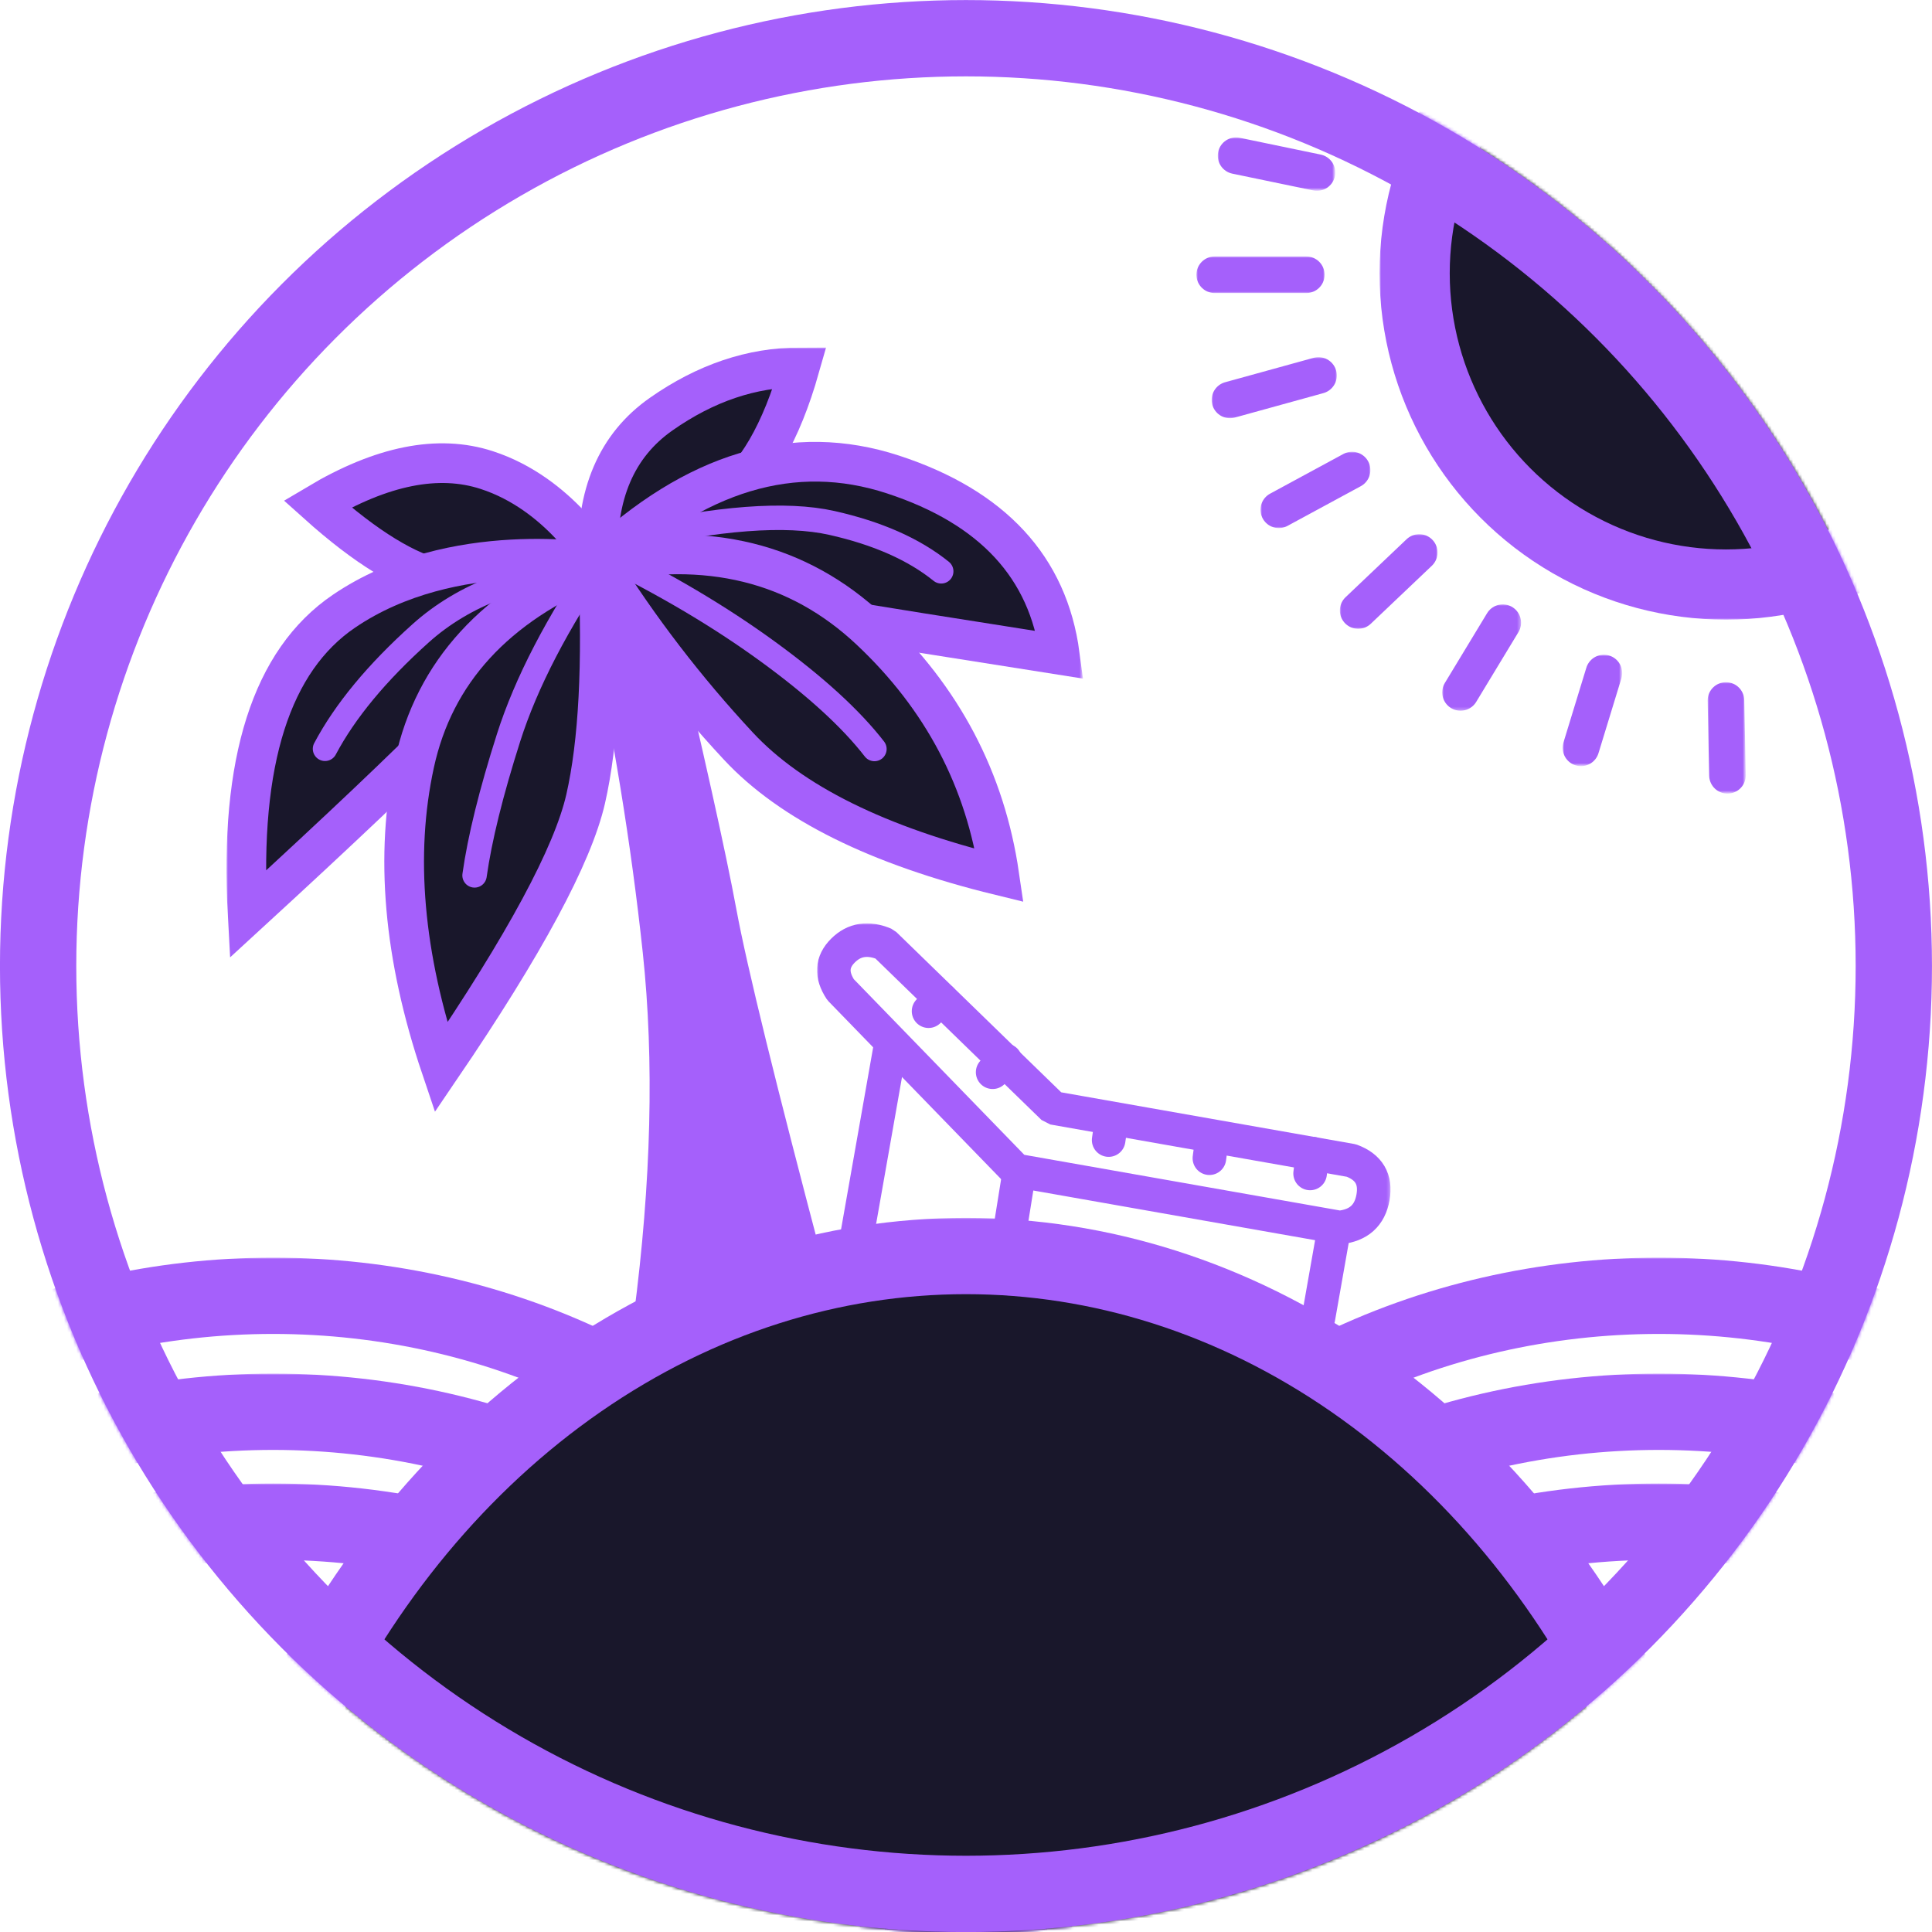 <svg xmlns='http://www.w3.org/2000/svg' width='633px' height='633px' viewBox='0 0 633 633' style='enable-background:new 0 0 633 633;'>
	<style>
		.st0{filter:url(#Adobe_OpacityMaskFilter);}
		.st1{fill-rule:evenodd;clip-rule:evenodd;fill:#FFFFFF;}
		.st2{mask:url(#mask-2_00000091721759854819266730000000630998209762342325_);fill:none;stroke:#a560fb;stroke-width:25;}
		.st3{filter:url(#Adobe_OpacityMaskFilter_00000170247607771302380380000010448277854789508743_);}
		.st4{mask:url(#mask-2_00000062184848775981898770000009181280553193112510_);fill:none;stroke:#a560fb;stroke-width:25;}
		.st5{filter:url(#Adobe_OpacityMaskFilter_00000135688937969961514220000002490349287652642208_);}
		.st6{mask:url(#mask-2_00000147901568190797066530000002009596287952406676_);fill:none;stroke:#a560fb;stroke-width:25;}
		.st7{filter:url(#Adobe_OpacityMaskFilter_00000002349728209329458510000006511985810670978433_);}
		.st8{mask:url(#mask-2_00000092449531277864416870000001146304364351623811_);fill:none;stroke:#a560fb;stroke-width:25;}
		.st9{filter:url(#Adobe_OpacityMaskFilter_00000152978351263352843430000009999718790476884144_);}
		.st10{mask:url(#mask-2_00000013889160468200705040000013972745897118489475_);fill:none;stroke:#a560fb;stroke-width:25;}
		.st11{filter:url(#Adobe_OpacityMaskFilter_00000111192423667178720870000013523568972426330033_);}
		.st12{mask:url(#mask-2_00000084489547890501651690000003908440589559746209_);fill:none;stroke:#a560fb;stroke-width:25;}
		.st13{filter:url(#Adobe_OpacityMaskFilter_00000040542151668827820830000014459464103112155563_);}
		.st14{mask:url(#mask-2_00000088832920341175532290000018174874997616939917_);fill-rule:evenodd;clip-rule:evenodd;fill:#19172B;stroke:#a560fb;stroke-width:25;}
		.st15{filter:url(#Adobe_OpacityMaskFilter_00000053537690170928316560000016606524494175291565_);}
		.st16{mask:url(#mask-2_00000152972881540485990480000014597215131814133670_);fill-rule:evenodd;clip-rule:evenodd;fill:#19172B;stroke:#a560fb;stroke-width:23;}
		.st17{filter:url(#Adobe_OpacityMaskFilter_00000178924361790249069220000009783976019917283460_);}
		.st18{mask:url(#mask-2_00000083070438844674228080000002347991617523325579_);fill:none;stroke:#a560fb;stroke-width:12;stroke-linecap:round;stroke-linejoin:bevel;}
		.st19{filter:url(#Adobe_OpacityMaskFilter_00000126303334699915981540000004711798547271114415_);}
		.st20{mask:url(#mask-2_00000032649687488961349110000006417921855263936441_);fill:none;stroke:#a560fb;stroke-width:12;stroke-linecap:round;stroke-linejoin:bevel;}
		.st21{filter:url(#Adobe_OpacityMaskFilter_00000139270872327048014960000013480260318699711909_);}
		.st22{mask:url(#mask-2_00000083774460349024491380000014485352367896092853_);fill:none;stroke:#a560fb;stroke-width:12;stroke-linecap:round;stroke-linejoin:bevel;}
		.st23{filter:url(#Adobe_OpacityMaskFilter_00000006676847580595497890000017946442506700748986_);}
		.st24{mask:url(#mask-2_00000160897756712264869650000006148997812989194665_);fill:none;stroke:#a560fb;stroke-width:12;stroke-linecap:round;stroke-linejoin:bevel;}
		.st25{filter:url(#Adobe_OpacityMaskFilter_00000154421565447832248930000014125407078341210246_);}
		.st26{mask:url(#mask-2_00000058576962402620023790000007730412934568961437_);fill:none;stroke:#a560fb;stroke-width:12;stroke-linecap:round;stroke-linejoin:bevel;}
		.st27{filter:url(#Adobe_OpacityMaskFilter_00000123419772231139608570000010865619072757698979_);}
		.st28{mask:url(#mask-2_00000018959748841068026660000003094327067455325079_);fill:none;stroke:#a560fb;stroke-width:12;stroke-linecap:round;stroke-linejoin:bevel;}
		.st29{filter:url(#Adobe_OpacityMaskFilter_00000035494942407828037900000011728133288487686793_);}
		.st30{mask:url(#mask-2_00000150819522538332555090000004686394428749410693_);fill:none;stroke:#a560fb;stroke-width:12;stroke-linecap:round;stroke-linejoin:bevel;}
		.st31{filter:url(#Adobe_OpacityMaskFilter_00000093178254518125170090000014685913533908212380_);}
		.st32{mask:url(#mask-2_00000012443406583567997390000008182480689242509467_);fill:none;stroke:#a560fb;stroke-width:12;stroke-linecap:round;stroke-linejoin:bevel;}
		.st33{fill:none;stroke:#a560fb;stroke-width:25;}
		.st34{filter:url(#Adobe_OpacityMaskFilter_00000140732551022666131580000004482526019331622534_);}
		.st35{mask:url(#mask-4_00000101097475927686506890000010885949424613341370_);}
		.st36{fill-rule:evenodd;clip-rule:evenodd;fill:#a560fb;stroke:#a560fb;stroke-miterlimit:10;}
		.st37{fill-rule:evenodd;clip-rule:evenodd;fill:#19172B;stroke:#a560fb;stroke-width:13;}
		.st38{fill:none;stroke:#a560fb;stroke-width:8;stroke-linecap:round;}
		.st39{filter:url(#Adobe_OpacityMaskFilter_00000104684669728321126300000008121870809570874802_);}
		.st40{mask:url(#mask-4_00000165944389095636032380000018146839708117244037_);}
		.st41{fill:none;stroke:#a560fb;stroke-width:11;stroke-linecap:round;stroke-linejoin:bevel;}
	</style>
	<g id='Logo'>
		<g id='Group-3'>
			<g id='Oval-Copy'>
				<defs>
					<filter id='Adobe_OpacityMaskFilter' filterUnits='userSpaceOnUse' x='-137.51' y='412.05' width='454' height='396.94'>
						<feColorMatrix  type='matrix' values='1 0 0 0 0  0 1 0 0 0  0 0 1 0 0  0 0 0 1 0'/>
					</filter>
				</defs>
				<mask maskUnits='userSpaceOnUse' x='-137.51' y='412.05' width='454' height='396.94' id='mask-2_00000091721759854819266730000000630998209762342325_'>
					<g class='st0'>
						<circle id='path-1_00000064335323766263917480000000661331333764423614_' class='st1' cx='316.49' cy='316.52' r='316.5'/>
					</g>
				</mask>
				<ellipse id='Oval-Copy-2' class='st2' cx='89.49' cy='610.52' rx='214.5' ry='185.97'/>
				<defs>
					<filter id='Adobe_OpacityMaskFilter_00000096037513362122660300000001540386652908401033_' filterUnits='userSpaceOnUse' x='316.49' y='412.05' width='454' height='396.94'>
						<feColorMatrix  type='matrix' values='1 0 0 0 0  0 1 0 0 0  0 0 1 0 0  0 0 0 1 0'/>
					</filter>
				</defs>
				<mask maskUnits='userSpaceOnUse' x='316.49' y='412.05' width='454' height='396.94' id='mask-2_00000062184848775981898770000009181280553193112510_'>
					<g style='filter:url(#Adobe_OpacityMaskFilter_00000096037513362122660300000001540386652908401033_);'>
						<circle id='path-1_00000136408011256379083820000000157548593196273577_' class='st1' cx='316.49' cy='316.52' r='316.5'/>
					</g>
				</mask>
				<ellipse id='Oval-Copy-3' class='st4' cx='543.49' cy='610.52' rx='214.5' ry='185.97'/>
				<defs>
					<filter id='Adobe_OpacityMaskFilter_00000117677862965950612440000017950017156170187667_' filterUnits='userSpaceOnUse' x='-137.51' y='450.05' width='454' height='396.94'>
						<feColorMatrix  type='matrix' values='1 0 0 0 0  0 1 0 0 0  0 0 1 0 0  0 0 0 1 0'/>
					</filter>
				</defs>
				<mask maskUnits='userSpaceOnUse' x='-137.51' y='450.05' width='454' height='396.94' id='mask-2_00000147901568190797066530000002009596287952406676_'>
					<g style='filter:url(#Adobe_OpacityMaskFilter_00000117677862965950612440000017950017156170187667_);'>
						<circle id='path-1_00000178898068198321913470000009410045096123584164_' class='st1' cx='316.49' cy='316.52' r='316.5'/>
					</g>
				</mask>
				<ellipse id='Oval-Copy-5' class='st6' cx='89.49' cy='648.52' rx='214.5' ry='185.97'/>
				<defs>
					<filter id='Adobe_OpacityMaskFilter_00000058561756159103631260000012957508112056403891_' filterUnits='userSpaceOnUse' x='316.49' y='450.05' width='454' height='396.94'>
						<feColorMatrix  type='matrix' values='1 0 0 0 0  0 1 0 0 0  0 0 1 0 0  0 0 0 1 0'/>
					</filter>
				</defs>
				<mask maskUnits='userSpaceOnUse' x='316.49' y='450.05' width='454' height='396.94' id='mask-2_00000092449531277864416870000001146304364351623811_'>
					<g style='filter:url(#Adobe_OpacityMaskFilter_00000058561756159103631260000012957508112056403891_);'>
						<circle id='path-1_00000167370698153965429970000003004515658596008321_' class='st1' cx='316.49' cy='316.52' r='316.5'/>
					</g>
				</mask>
				<ellipse id='Oval-Copy-4' class='st8' cx='543.49' cy='648.52' rx='214.5' ry='185.97'/>
				<defs>
					<filter id='Adobe_OpacityMaskFilter_00000093147168372457688920000010134898319931204746_' filterUnits='userSpaceOnUse' x='-137.51' y='486.05' width='454' height='396.94'>
						<feColorMatrix  type='matrix' values='1 0 0 0 0  0 1 0 0 0  0 0 1 0 0  0 0 0 1 0'/>
					</filter>
				</defs>
				<mask maskUnits='userSpaceOnUse' x='-137.51' y='486.05' width='454' height='396.94' id='mask-2_00000013889160468200705040000013972745897118489475_'>
					<g style='filter:url(#Adobe_OpacityMaskFilter_00000093147168372457688920000010134898319931204746_);'>
						<circle id='path-1_00000042735522770987475470000008409886755872756656_' class='st1' cx='316.49' cy='316.52' r='316.5'/>
					</g>
				</mask>
				<ellipse id='Oval-Copy-7' class='st10' cx='89.49' cy='684.52' rx='214.5' ry='185.97'/>
				<defs>
					<filter id='Adobe_OpacityMaskFilter_00000109708009289798874820000012045121495599318181_' filterUnits='userSpaceOnUse' x='316.49' y='486.05' width='454' height='396.94'>
						<feColorMatrix  type='matrix' values='1 0 0 0 0  0 1 0 0 0  0 0 1 0 0  0 0 0 1 0'/>
					</filter>
				</defs>
				<mask maskUnits='userSpaceOnUse' x='316.49' y='486.05' width='454' height='396.94' id='mask-2_00000084489547890501651690000003908440589559746209_'>
					<g style='filter:url(#Adobe_OpacityMaskFilter_00000109708009289798874820000012045121495599318181_);'>
						<circle id='path-1_00000135681434826109860590000007157501597219172021_' class='st1' cx='316.49' cy='316.52' r='316.5'/>
					</g>
				</mask>
				<ellipse id='Oval-Copy-6' class='st12' cx='543.49' cy='684.52' rx='214.5' ry='185.97'/>
				<defs>
					<filter id='Adobe_OpacityMaskFilter_00000160900424109263028880000013954569881334020250_' filterUnits='userSpaceOnUse' x='50.49' y='399.02' width='532' height='633'>
						<feColorMatrix  type='matrix' values='1 0 0 0 0  0 1 0 0 0  0 0 1 0 0  0 0 0 1 0'/>
					</filter>
				</defs>
				<mask maskUnits='userSpaceOnUse' x='50.49' y='399.02' width='532' height='633' id='mask-2_00000088832920341175532290000018174874997616939917_'>
					<g style='filter:url(#Adobe_OpacityMaskFilter_00000160900424109263028880000013954569881334020250_);'>
						<circle id='path-1_00000126319244343577750990000013531249889289986204_' class='st1' cx='316.49' cy='316.52' r='316.5'/>
					</g>
				</mask>
				<ellipse class='st14' cx='316.49' cy='715.52' rx='253.5' ry='304'/>
				<defs>
					<filter id='Adobe_OpacityMaskFilter_00000065036834802443302470000010042288348207999659_' filterUnits='userSpaceOnUse' x='451.99' y='-23.98' width='227' height='227'>
						<feColorMatrix  type='matrix' values='1 0 0 0 0  0 1 0 0 0  0 0 1 0 0  0 0 0 1 0'/>
					</filter>
				</defs>
				<mask maskUnits='userSpaceOnUse' x='451.99' y='-23.98' width='227' height='227' id='mask-2_00000152972881540485990480000014597215131814133670_'>
					<g style='filter:url(#Adobe_OpacityMaskFilter_00000065036834802443302470000010042288348207999659_);'>
						<circle id='path-1_00000038375852315719098570000009130595512668020917_' class='st1' cx='316.49' cy='316.52' r='316.5'/>
					</g>
				</mask>
				<circle id='Oval' class='st16' cx='565.49' cy='89.52' r='102'/>
				<defs>
					<filter id='Adobe_OpacityMaskFilter_00000099642730707377378880000000518430462791048381_' filterUnits='userSpaceOnUse' x='391.99' y='84.02' width='42' height='12'>
						<feColorMatrix  type='matrix' values='1 0 0 0 0  0 1 0 0 0  0 0 1 0 0  0 0 0 1 0'/>
					</filter>
				</defs>
				<mask maskUnits='userSpaceOnUse' x='391.99' y='84.02' width='42' height='12' id='mask-2_00000083070438844674228080000002347991617523325579_'>
					<g style='filter:url(#Adobe_OpacityMaskFilter_00000099642730707377378880000000518430462791048381_);'>
						<circle id='path-1_00000152254631600651613290000012887279427919208893_' class='st1' cx='316.49' cy='316.52' r='316.5'/>
					</g>
				</mask>
				<line id='Line' class='st18' x1='427.99' y1='90.02' x2='397.99' y2='90.02'/>
				<defs>
					<filter id='Adobe_OpacityMaskFilter_00000020386630561174735410000008357746984703803031_' filterUnits='userSpaceOnUse' x='398.99' y='45.02' width='38.5' height='17.5'>
						<feColorMatrix  type='matrix' values='1 0 0 0 0  0 1 0 0 0  0 0 1 0 0  0 0 0 1 0'/>
					</filter>
				</defs>
				<mask maskUnits='userSpaceOnUse' x='398.99' y='45.02' width='38.5' height='17.5' id='mask-2_00000032649687488961349110000006417921855263936441_'>
					<g style='filter:url(#Adobe_OpacityMaskFilter_00000020386630561174735410000008357746984703803031_);'>
						<circle id='path-1_00000067928250019931325620000016646375874103240863_' class='st1' cx='316.49' cy='316.52' r='316.5'/>
					</g>
				</mask>
				<line id='Line-Copy-4' class='st20' x1='431.49' y1='56.52' x2='404.99' y2='51.02'/>
				<defs>
					<filter id='Adobe_OpacityMaskFilter_00000092458058709070182190000018348960993254727081_' filterUnits='userSpaceOnUse' x='396.99' y='117.02' width='41' height='20'>
						<feColorMatrix  type='matrix' values='1 0 0 0 0  0 1 0 0 0  0 0 1 0 0  0 0 0 1 0'/>
					</filter>
				</defs>
				<mask maskUnits='userSpaceOnUse' x='396.99' y='117.02' width='41' height='20' id='mask-2_00000083774460349024491380000014485352367896092853_'>
					<g style='filter:url(#Adobe_OpacityMaskFilter_00000092458058709070182190000018348960993254727081_);'>
						<circle id='path-1_00000089568183953623049200000005980355624988341181_' class='st1' cx='316.49' cy='316.52' r='316.5'/>
					</g>
				</mask>
				<line id='Line-Copy' class='st22' x1='431.99' y1='123.02' x2='402.99' y2='131.02'/>
				<defs>
					<filter id='Adobe_OpacityMaskFilter_00000156556735722776645320000016158676892160567957_' filterUnits='userSpaceOnUse' x='412.99' y='148.02' width='36' height='25'>
						<feColorMatrix  type='matrix' values='1 0 0 0 0  0 1 0 0 0  0 0 1 0 0  0 0 0 1 0'/>
					</filter>
				</defs>
				<mask maskUnits='userSpaceOnUse' x='412.99' y='148.02' width='36' height='25' id='mask-2_00000160897756712264869650000006148997812989194665_'>
					<g style='filter:url(#Adobe_OpacityMaskFilter_00000156556735722776645320000016158676892160567957_);'>
						<circle id='path-1_00000036940813997485650630000012613893378417389189_' class='st1' cx='316.49' cy='316.52' r='316.5'/>
					</g>
				</mask>
				<line id='Line-Copy-2' class='st24' x1='442.99' y1='154.02' x2='418.99' y2='167.02'/>
				<defs>
					<filter id='Adobe_OpacityMaskFilter_00000147183358659359438310000000315270284552502412_' filterUnits='userSpaceOnUse' x='438.99' y='175.02' width='32' height='31'>
						<feColorMatrix  type='matrix' values='1 0 0 0 0  0 1 0 0 0  0 0 1 0 0  0 0 0 1 0'/>
					</filter>
				</defs>
				<mask maskUnits='userSpaceOnUse' x='438.99' y='175.02' width='32' height='31' id='mask-2_00000058576962402620023790000007730412934568961437_'>
					<g style='filter:url(#Adobe_OpacityMaskFilter_00000147183358659359438310000000315270284552502412_);'>
						<circle id='path-1_00000072983789345661082490000004053203797806413754_' class='st1' cx='316.49' cy='316.52' r='316.5'/>
					</g>
				</mask>
				<line id='Line-Copy-3' class='st26' x1='464.99' y1='181.02' x2='444.99' y2='200.02'/>
				<defs>
					<filter id='Adobe_OpacityMaskFilter_00000166663338574169720300000009996972663903918980_' filterUnits='userSpaceOnUse' x='472.53' y='198.02' width='25.83' height='34.85'>
						<feColorMatrix  type='matrix' values='1 0 0 0 0  0 1 0 0 0  0 0 1 0 0  0 0 0 1 0'/>
					</filter>
				</defs>
				<mask maskUnits='userSpaceOnUse' x='472.53' y='198.02' width='25.83' height='34.85' id='mask-2_00000018959748841068026660000003094327067455325079_'>
					<g style='filter:url(#Adobe_OpacityMaskFilter_00000166663338574169720300000009996972663903918980_);'>
						<circle id='path-1_00000167392000634357473640000011033222471314752157_' class='st1' cx='316.49' cy='316.52' r='316.5'/>
					</g>
				</mask>
				<line id='Line-Copy-6' class='st28' x1='492.36' y1='204.02' x2='478.53' y2='226.86'/>
				<defs>
					<filter id='Adobe_OpacityMaskFilter_00000084504375883948204880000008781805591344162976_' filterUnits='userSpaceOnUse' x='511.99' y='214.52' width='19.5' height='36.5'>
						<feColorMatrix  type='matrix' values='1 0 0 0 0  0 1 0 0 0  0 0 1 0 0  0 0 0 1 0'/>
					</filter>
				</defs>
				<mask maskUnits='userSpaceOnUse' x='511.99' y='214.52' width='19.5' height='36.5' id='mask-2_00000150819522538332555090000004686394428749410693_'>
					<g style='filter:url(#Adobe_OpacityMaskFilter_00000084504375883948204880000008781805591344162976_);'>
						<circle id='path-1_00000119094867465081269620000015137526551798595724_' class='st1' cx='316.49' cy='316.52' r='316.5'/>
					</g>
				</mask>
				<line id='Line-Copy-7' class='st30' x1='525.49' y1='220.52' x2='517.99' y2='245.02'/>
				<defs>
					<filter id='Adobe_OpacityMaskFilter_00000043435165296478126870000009465408157588095919_' filterUnits='userSpaceOnUse' x='559.49' y='223.52' width='12.5' height='36.5'>
						<feColorMatrix  type='matrix' values='1 0 0 0 0  0 1 0 0 0  0 0 1 0 0  0 0 0 1 0'/>
					</filter>
				</defs>
				<mask maskUnits='userSpaceOnUse' x='559.49' y='223.52' width='12.5' height='36.5' id='mask-2_00000012443406583567997390000008182480689242509467_'>
					<g style='filter:url(#Adobe_OpacityMaskFilter_00000043435165296478126870000009465408157588095919_);'>
						<circle id='path-1_00000163058326095168250080000005695832531836400517_' class='st1' cx='316.49' cy='316.52' r='316.5'/>
					</g>
				</mask>
				<line id='Line-Copy-5' class='st32' x1='565.49' y1='229.52' x2='565.99' y2='254.02'/>
			</g>
			<circle class='st33' cx='316.49' cy='316.52' r='304'/>
			<defs>
				<filter id='Adobe_OpacityMaskFilter_00000061437122231279428530000014961285939954877614_' filterUnits='userSpaceOnUse' x='74.2' y='113.87' width='280.63' height='318.05'>
					<feColorMatrix  type='matrix' values='1 0 0 0 0  0 1 0 0 0  0 0 1 0 0  0 0 0 1 0'/>
				</filter>
			</defs>
			<mask maskUnits='userSpaceOnUse' x='74.2' y='113.87' width='280.63' height='318.05' id='mask-4_00000101097475927686506890000010885949424613341370_'>
				<g style='filter:url(#Adobe_OpacityMaskFilter_00000061437122231279428530000014961285939954877614_);'>
					<circle id='path-3_00000168074771591323727050000000143754273232573602_' class='st1' cx='316.49' cy='316.52' r='316.5'/>
				</g>
			</mask>
			<g id='Group' class='st35'>
				<g transform='translate(212.238, 279.787) rotate(3) translate(-212.238, -279.787)translate(80.827, 117.965)'>
					<path id='Path-7' class='st36' d='M108.49,86.14c10.01,36.8,17.83,72.8,23.47,107.98c5.63,35.18,6.73,74.9,3.29,119.16
						l60.28-19.85c-18.69-58.15-30.25-96.45-34.67-114.9c-4.42-18.45-13.53-51.21-27.33-98.26L108.49,86.14'/>
					<path id='Path-3' class='st37' d='M110.14,66.93c0,0-13.74-21.43-37.97-27.94c-16.15-4.35-34.43,0.31-54.85,13.97
						c16.63,13.41,30.6,20.99,41.94,22.76C76.26,78.38,110.14,66.93,110.14,66.93z'/>
					<path id='Path-2' class='st37' d='M110.14,67.54c0,0-47.88-6.03-82.27,20.05C4.94,104.97-3.85,138.59,1.52,188.45
						c28.84-29.39,49.48-51.12,61.92-65.21C82.09,102.1,110.14,67.54,110.14,67.54z'/>
					<path id='Path-4' class='st37' d='M110.14,66.93c-1.99-21.83,4.04-38.23,18.08-49.22s28.91-16.88,44.59-17.7
						c-4.94,21.65-12.56,36.52-22.86,44.61C139.65,52.72,126.38,60.16,110.14,66.93z'/>
					<path id='Path-5' class='st37' d='M110.14,67.54c30.28-31.67,61.96-43.02,95.05-34.06s52.3,27.67,57.62,56.14
						c-35.41-3.68-60.86-6.38-76.34-8.1S145.55,75.13,110.14,67.54z'/>
					<path id='Path-6' class='st37' d='M110.14,67.54c35.38-9.43,65.46-3.68,90.22,17.27s40.24,46.95,46.44,78.01
						c-40.21-7.62-69.41-20.23-87.6-37.84S124.66,88.22,110.14,67.54z'/>
					<path id='Path' class='st37' d='M110.14,67.54c-32.82,15.55-51.69,38.44-56.62,68.69s-0.3,63.25,13.9,99.02
						c25.24-41.65,39.48-71.77,42.72-90.36S113.38,100.51,110.14,67.54z'/>
					<path id='Path-17' class='st38' d='M111.54,65.26c-13.66,22.36-22.89,42.66-27.67,60.92c-4.78,18.26-7.71,33.47-8.77,45.63'/>
					<path id='Path-18' class='st38' d='M110.11,68.71c-24.29,3-43.23,11.28-56.83,24.84s-23.36,26.69-29.28,39.41'/>
					<path id='Path-19' class='st38' d='M119.3,58.91c29.32-8.28,51.54-11.12,66.66-8.55c15.13,2.58,27.33,7.23,36.62,13.96'/>
					<path id='Path-20' class='st38' d='M111.55,64.39c20.75,8.8,39.25,18.48,55.51,29.05c16.26,10.57,28.49,20.62,36.71,30.16'/>
				</g>
			</g>
			<defs>
				<filter id='Adobe_OpacityMaskFilter_00000152250535380446607000000009936909616274537897_' filterUnits='userSpaceOnUse' x='267.71' y='302.54' width='187.88' height='134.76'>
					<feColorMatrix  type='matrix' values='1 0 0 0 0  0 1 0 0 0  0 0 1 0 0  0 0 0 1 0'/>
				</filter>
			</defs>
			<mask maskUnits='userSpaceOnUse' x='267.71' y='302.54' width='187.88' height='134.76' id='mask-4_00000165944389095636032380000018146839708117244037_'>
				<g style='filter:url(#Adobe_OpacityMaskFilter_00000152250535380446607000000009936909616274537897_);'>
					<circle id='path-3_00000128451323654298952560000002603664423906668985_' class='st1' cx='316.49' cy='316.52' r='316.5'/>
				</g>
			</mask>
			<g id='Group-2' class='st40'>
				<g transform='translate(359.197, 370.015) scale(-1, 1) rotate(-10) translate(-359.197, -370.015)translate(259.197, 321.828)'>
					<path id='Path-8' class='st41' d='M115.12,43.74l-99.17,0c-6.07,1.09-9.1,4.64-9.1,10.66c0,6.02,3.03,9.89,9.1,11.61l107.61,0
						l66.89-48.33c3.99-4.21,4.48-8.46,1.47-12.75c-3-4.28-7.37-5.77-13.1-4.46L115.12,43.74z'/>
					<line id='Path-9' class='st41' x1='17.6' y1='67.39' x2='17.6' y2='96.39'/>
					<line id='Path-10' class='st41' x1='171.17' y1='31.77' x2='171.17' y2='94.77'/>
					<line id='Path-10-Copy' class='st41' x1='122.43' y1='66.49' x2='122' y2='93.91'/>
					<line id='Path-12' class='st41' x1='28.51' y1='50.26' x2='28.78' y2='43.72'/>
					<line id='Path-13' class='st41' x1='61.87' y1='51.07' x2='62.15' y2='44.53'/>
					<line id='Path-14' class='st41' x1='95.41' y1='50.95' x2='95.6' y2='44.79'/>
					<line id='Path-15' class='st41' x1='136.7' y1='35.66' x2='133.28' y2='31.09'/>
					<line id='Path-16' class='st41' x1='160.85' y1='19.61' x2='157.43' y2='15.04'/>
				</g>
			</g>
		</g>
	</g>
</svg>
